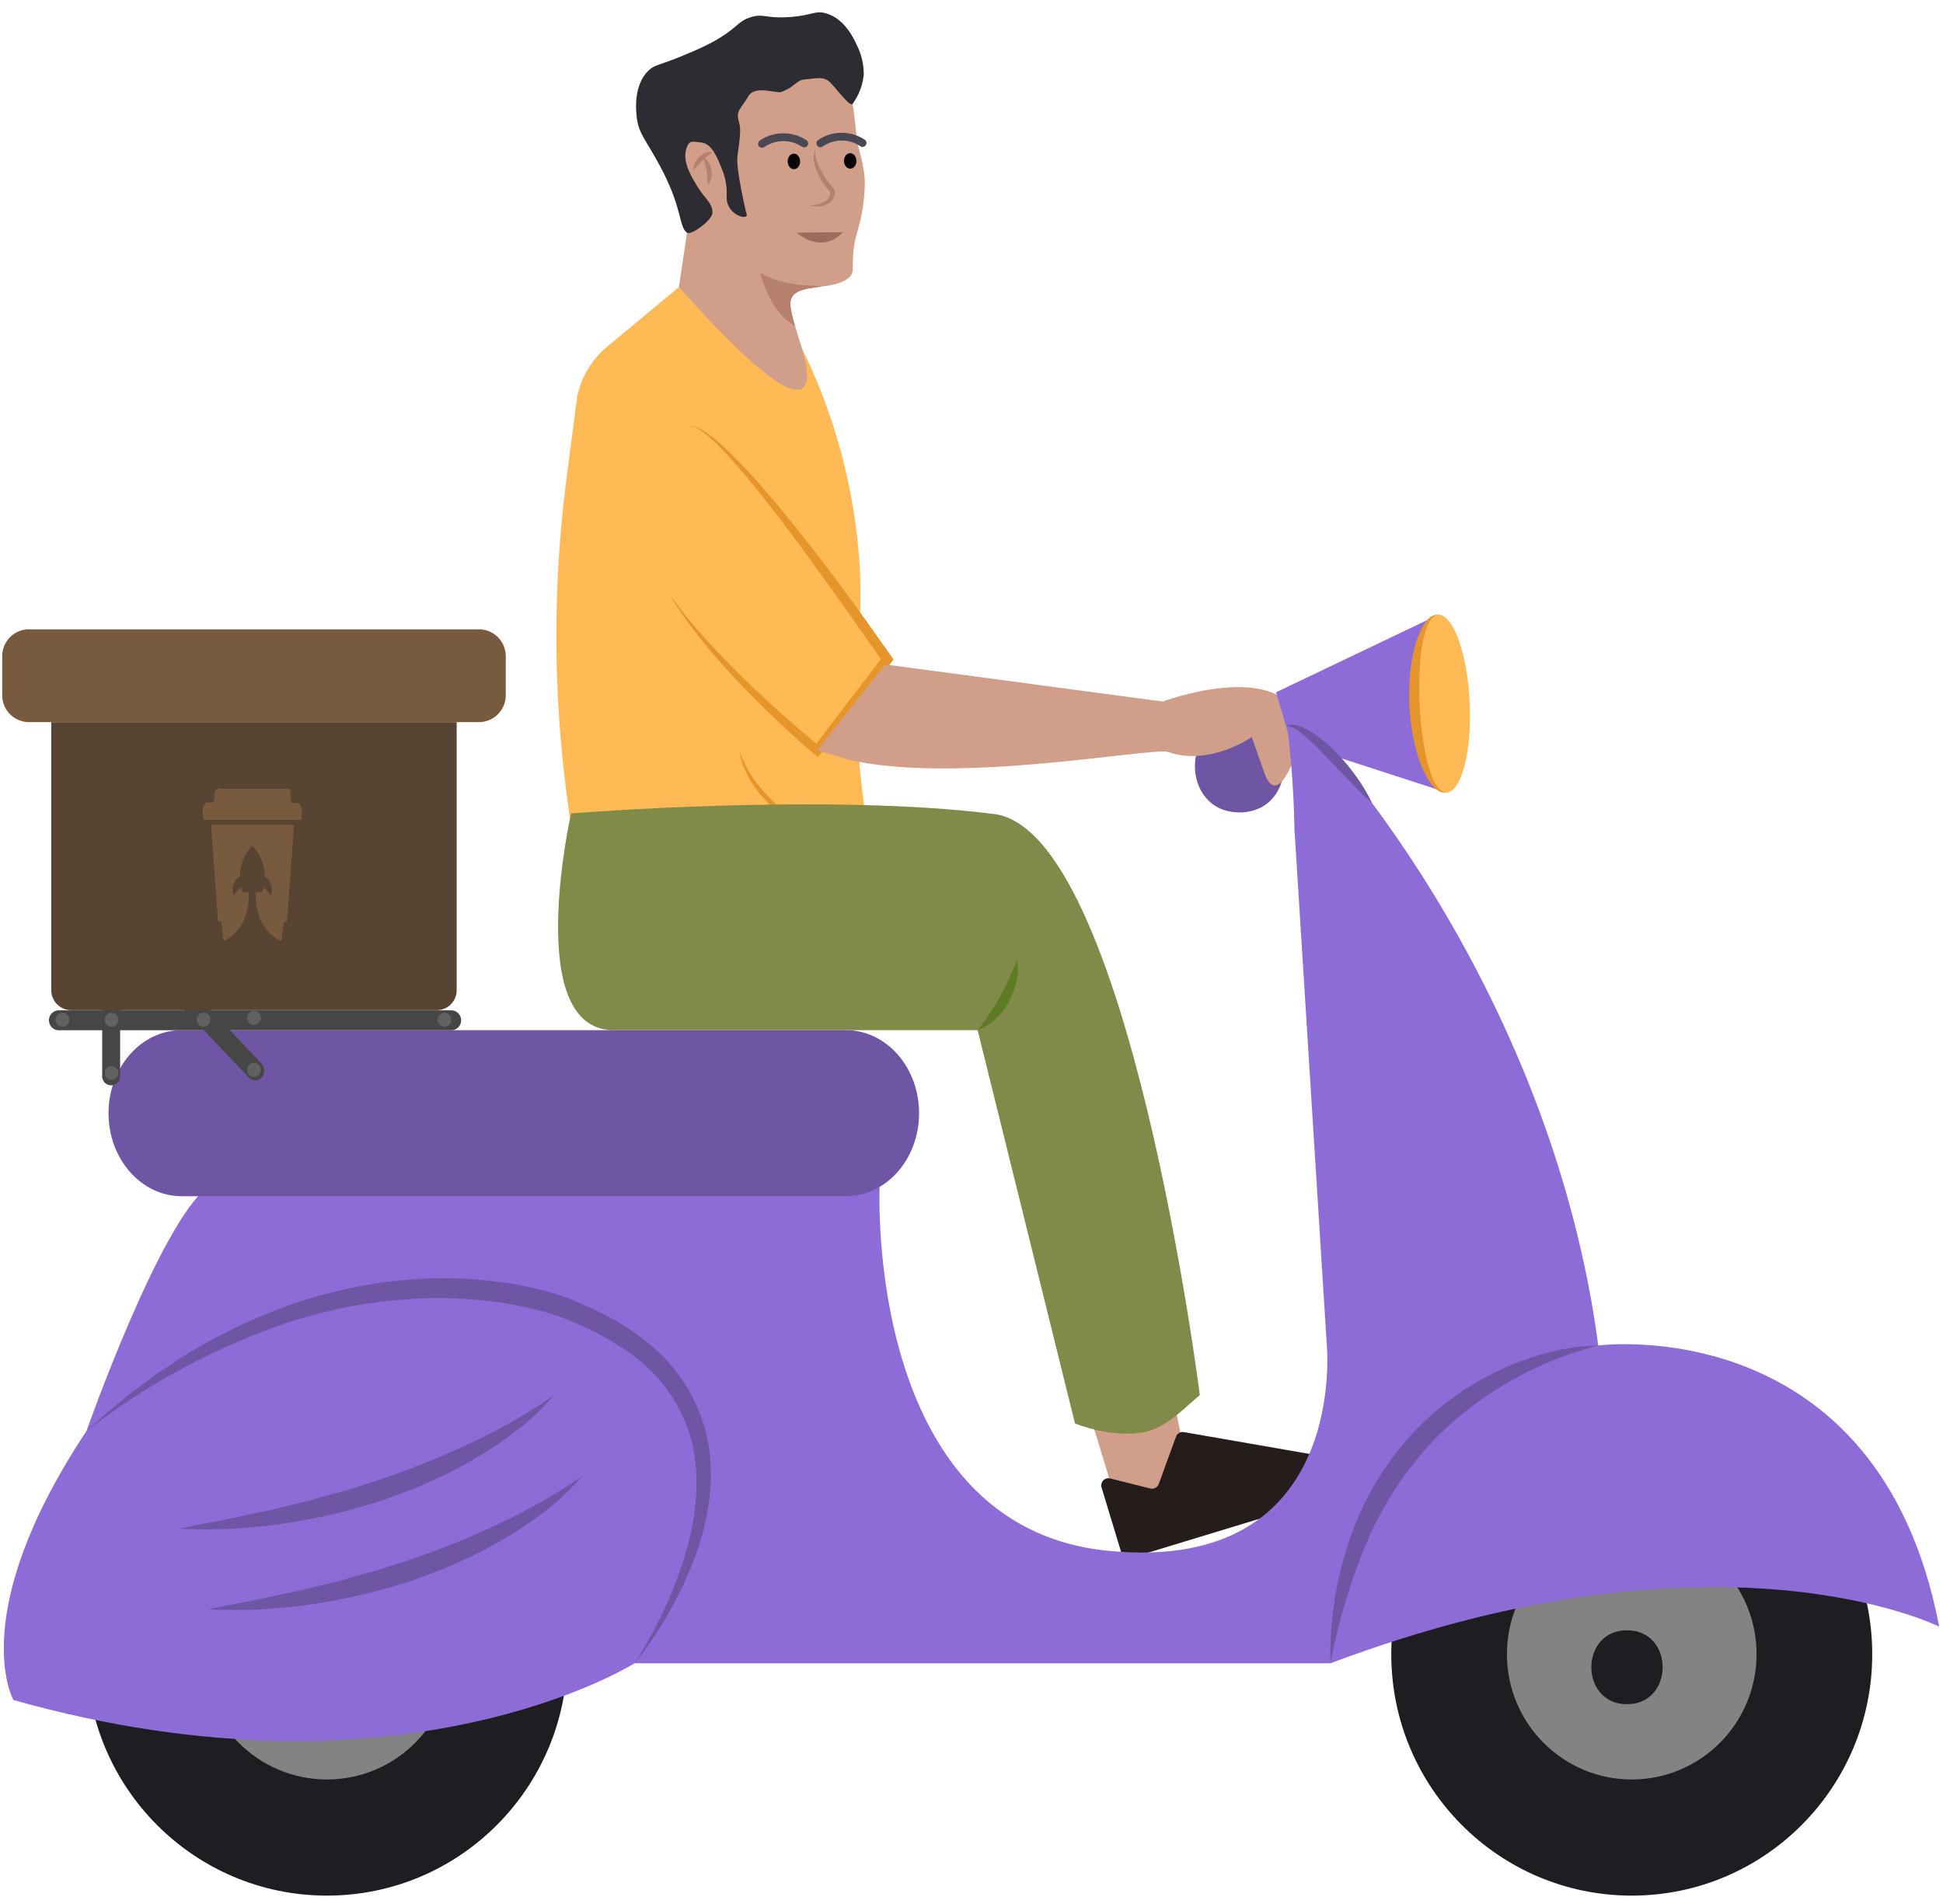 <svg width="151" height="148" viewBox="0 0 151 148" fill="none" xmlns="http://www.w3.org/2000/svg">
<path d="M57.203 2.867C58.655 2.633 60.141 2.748 61.539 3.202C62.195 3.429 64.592 4.257 65.777 6.513C66.227 7.37 66.335 8.405 66.553 10.474C66.689 11.766 67.195 12.688 67.207 14.266C67.192 15.544 66.994 16.814 66.618 18.035C66.055 19.948 66.437 21.028 66.151 21.387C64.999 22.834 61.455 21.736 61.418 23.612C61.395 24.77 63.389 29.75 63.361 31.107C63.295 34.268 57.997 31.006 54.804 26.319C54.659 26.106 52.493 24.861 52.701 22.812C52.812 21.717 53.695 16.577 53.601 15.915C53.258 13.525 52.051 13.243 51.077 10.358C50.813 9.634 50.74 8.854 50.864 8.093C50.987 7.332 51.304 6.616 51.783 6.013C53.166 4.36 55.084 3.247 57.203 2.867Z" fill="#D19E8A"/>
<path d="M59.091 21.189C60.685 22.291 63.739 22.217 63.739 22.217L63.749 22.288C62.563 22.443 61.439 22.56 61.418 23.612C61.474 24.2 61.599 24.78 61.79 25.339C59.704 24.162 59.091 21.189 59.091 21.189Z" fill="#B5806D"/>
<path fill-rule="evenodd" clip-rule="evenodd" d="M54.816 11.881C54.998 11.804 55.201 11.792 55.39 11.847C55.239 11.933 55.096 12.032 54.962 12.144C54.903 12.193 54.844 12.245 54.787 12.297C54.897 12.388 54.991 12.496 55.066 12.619C55.177 12.795 55.252 12.992 55.287 13.198C55.327 13.401 55.325 13.611 55.278 13.813C55.232 14.015 55.143 14.205 55.017 14.37C55.002 13.999 54.965 13.63 54.906 13.264C54.848 12.968 54.777 12.675 54.693 12.387C54.664 12.415 54.635 12.444 54.607 12.473C54.539 12.536 54.476 12.605 54.412 12.675C54.364 12.728 54.315 12.781 54.263 12.834C54.143 12.969 54.016 13.097 53.88 13.217C53.887 13.027 53.931 12.84 54.011 12.668C54.09 12.494 54.199 12.336 54.333 12.2C54.47 12.061 54.635 11.953 54.816 11.881Z" fill="#B5806D"/>
<path d="M58.005 16.597C58.005 16.597 57.172 13.129 57.31 12.132C57.504 10.744 57.601 10.05 57.43 9.487C57.157 8.586 57.595 8.465 58.152 7.49C58.675 6.574 60.325 7.297 60.734 7.142C61.881 6.706 61.835 6.221 62.612 6.166C63.41 6.109 63.994 5.893 64.514 6.404C65.045 6.926 66.022 8.317 66.258 8.073C66.754 7.399 67.055 6.602 67.128 5.769C67.127 4.948 66.926 4.139 66.543 3.414C66.35 2.994 65.633 1.434 64.165 1.028C63.319 0.794 63.16 1.202 61.336 1.326C59.444 1.455 59.382 1.031 58.393 1.322C57.298 1.644 57.344 2.171 55.477 3.213C54.858 3.547 54.222 3.848 53.57 4.113C51.224 5.132 50.915 4.975 50.378 5.503C49.22 6.643 49.427 8.584 49.477 9.053C49.618 10.373 50.137 10.766 51.275 12.873C53.078 16.21 52.734 17.622 53.389 18.086C53.71 18.314 55.383 17.102 55.37 16.511C55.353 15.737 54.794 15.498 54.129 14.385C53.664 13.607 52.997 12.49 53.367 11.469C53.59 10.852 53.848 11.018 54.484 11.072C55.349 11.145 55.784 12.346 56.138 13.227C56.393 13.865 56.507 14.551 56.471 15.237C56.392 16.768 58.308 17.204 58.005 16.597Z" fill="#2E2C33"/>
<path d="M66.078 13.112C66.346 13.109 66.561 12.837 66.558 12.503C66.555 12.169 66.336 11.901 66.068 11.903C65.8 11.905 65.585 12.178 65.588 12.511C65.591 12.845 65.81 13.114 66.078 13.112Z" fill="#0A0709"/>
<path d="M61.703 13.15C61.971 13.147 62.186 12.875 62.183 12.541C62.18 12.207 61.961 11.939 61.693 11.941C61.425 11.943 61.21 12.216 61.213 12.55C61.215 12.883 61.435 13.152 61.703 13.15Z" fill="#0A0709"/>
<path d="M63.756 11.446C63.816 11.445 63.873 11.428 63.922 11.395C64.35 11.094 64.859 10.929 65.381 10.922C65.904 10.916 66.417 11.068 66.852 11.358C66.917 11.406 66.999 11.426 67.079 11.414C67.159 11.402 67.231 11.358 67.279 11.293C67.327 11.228 67.348 11.146 67.336 11.066C67.324 10.985 67.281 10.913 67.216 10.865C66.677 10.506 66.044 10.316 65.397 10.319C64.75 10.322 64.119 10.518 63.584 10.883C63.529 10.92 63.487 10.973 63.465 11.035C63.443 11.098 63.441 11.165 63.461 11.229C63.48 11.292 63.519 11.347 63.572 11.386C63.626 11.426 63.69 11.446 63.756 11.446Z" fill="#494752"/>
<path d="M59.221 11.485C59.28 11.484 59.338 11.466 59.387 11.434C59.816 11.136 60.324 10.973 60.846 10.966C61.368 10.959 61.88 11.109 62.316 11.396C62.349 11.42 62.386 11.437 62.425 11.447C62.464 11.457 62.504 11.459 62.544 11.453C62.584 11.447 62.622 11.433 62.656 11.412C62.691 11.392 62.721 11.364 62.745 11.332C62.769 11.3 62.786 11.263 62.796 11.224C62.806 11.185 62.807 11.144 62.802 11.105C62.796 11.065 62.782 11.027 62.761 10.992C62.741 10.957 62.713 10.927 62.681 10.903C62.143 10.544 61.509 10.354 60.862 10.358C60.215 10.361 59.584 10.557 59.049 10.922C58.994 10.958 58.952 11.012 58.93 11.074C58.907 11.136 58.906 11.204 58.925 11.268C58.945 11.331 58.984 11.386 59.037 11.425C59.091 11.464 59.155 11.485 59.221 11.485Z" fill="#494752"/>
<path d="M63.34 11.574C63.181 12.085 63.206 12.635 63.41 13.13C63.586 13.627 63.84 14.093 64.163 14.511L64.418 14.797C64.45 14.826 64.475 14.86 64.493 14.898C64.511 14.936 64.521 14.978 64.522 15.02C64.503 15.227 64.404 15.418 64.245 15.552C63.855 15.845 63.369 15.981 62.883 15.933C63.135 16.034 63.408 16.073 63.679 16.047C63.949 16.021 64.21 15.931 64.438 15.784C64.564 15.697 64.67 15.584 64.748 15.452C64.826 15.32 64.874 15.173 64.888 15.021C64.89 14.848 64.825 14.681 64.708 14.554L64.46 14.264C64.158 13.873 63.898 13.451 63.684 13.006C63.45 12.566 63.331 12.073 63.34 11.574Z" fill="#B5806D"/>
<path d="M61.894 18.077C61.894 18.077 63.82 19.846 65.514 18.046L61.894 18.077Z" fill="#9D6D5C"/>
<path d="M62.324 27.07C62.324 27.07 65.709 36.873 52.764 22.311L47.139 26.988C45.974 27.974 45.17 29.321 44.855 30.816C44.579 32.937 44.304 35.057 44.028 37.178C42.98 45.241 42.973 53.406 44.006 61.47C44.285 63.645 44.564 65.82 44.842 67.995L69.028 71.321C67.667 66.657 66.864 61.847 66.634 56.993C66.362 51.184 67.081 48.712 66.806 43.893C66.429 38.045 64.905 32.329 62.324 27.07Z" fill="#FFBA55"/>
<path d="M65.851 66.189C65.413 65.938 64.967 65.71 64.527 65.47L63.236 64.71C62.395 64.18 61.591 63.592 60.83 62.952C60.069 62.319 59.38 61.602 58.776 60.816C58.478 60.42 58.213 60 57.983 59.561C57.738 59.125 57.551 58.659 57.429 58.174C57.568 59.187 57.946 60.152 58.533 60.988C59.105 61.834 59.794 62.594 60.58 63.247C61.356 63.901 62.196 64.477 63.086 64.965L64.443 65.639C64.914 65.823 65.378 66.018 65.851 66.189Z" fill="#E6952A"/>
<path d="M53.518 33.238C53.518 33.238 54.614 30.624 68.949 51.242L63.502 58.321C63.502 58.321 55.594 51.804 52.011 46.178" fill="#FFBA55"/>
<path d="M53.518 33.238C53.587 33.12 53.741 33.12 53.861 33.132C53.986 33.156 54.109 33.191 54.227 33.237C54.456 33.347 54.675 33.475 54.883 33.62C55.094 33.758 55.296 33.911 55.487 34.077C55.679 34.241 55.885 34.391 56.064 34.568C56.812 35.245 57.519 35.965 58.205 36.703C59.576 38.181 60.838 39.75 62.104 41.314C63.361 42.885 64.574 44.49 65.762 46.112C66.97 47.721 68.103 49.382 69.274 51.015L69.443 51.251L66.533 55.019L63.555 58.84L63.273 58.6C62.199 57.685 61.162 56.747 60.151 55.773C59.14 54.801 58.147 53.811 57.185 52.79C56.223 51.77 55.291 50.72 54.421 49.619C53.541 48.528 52.736 47.378 52.011 46.178C52.825 47.312 53.699 48.402 54.63 49.442C55.563 50.478 56.538 51.474 57.521 52.461C58.511 53.441 59.533 54.389 60.57 55.319C61.612 56.241 62.661 57.165 63.731 58.043L63.217 58.101L65.919 54.545L68.636 51L68.624 51.468C67.471 49.828 66.333 48.175 65.162 46.548C64.007 44.908 62.817 43.296 61.632 41.679C60.43 40.076 59.218 38.478 57.923 36.953C57.284 36.182 56.624 35.429 55.924 34.716C55.755 34.53 55.563 34.373 55.383 34.2C55.204 34.026 55.014 33.864 54.815 33.714C54.623 33.556 54.418 33.414 54.202 33.29C54.091 33.236 53.976 33.193 53.857 33.161C53.742 33.141 53.595 33.127 53.518 33.238Z" fill="#E6952A"/>
<path d="M90.704 106.137L91.999 112.704L104.69 114.751L87.72 119.911L84.147 108.131L90.704 106.137Z" fill="#D19E8A"/>
<path d="M106.569 114.812L106.558 114.773C106.467 114.475 106.296 114.208 106.063 114.002C105.83 113.796 105.544 113.658 105.238 113.605L92.011 111.304C91.882 111.281 91.749 111.305 91.635 111.371C91.522 111.437 91.435 111.54 91.39 111.664L90.054 115.334C90.006 115.464 89.912 115.572 89.79 115.637C89.668 115.702 89.526 115.72 89.392 115.686L86.28 114.905C86.184 114.881 86.084 114.883 85.988 114.91C85.893 114.938 85.807 114.99 85.739 115.062C85.671 115.134 85.623 115.223 85.6 115.319C85.577 115.416 85.58 115.517 85.609 115.612L87.156 120.715C87.199 120.858 87.297 120.977 87.428 121.047C87.559 121.117 87.712 121.132 87.855 121.089L106.196 115.511C106.338 115.468 106.457 115.37 106.527 115.239C106.597 115.108 106.612 114.954 106.569 114.812Z" fill="#251D1B"/>
<path d="M44.38 63.218C44.38 63.218 40.515 80.372 47.901 80.065H75.979L83.544 110.637C83.544 110.637 86.452 111.825 88.977 111.295C90.711 110.932 92.205 109.275 93.244 108.428C93.244 108.428 87.718 64.599 77.264 63.267C64.224 61.607 44.38 63.218 44.38 63.218Z" fill="#808B49"/>
<path d="M75.979 80.065C76.626 79.251 77.205 78.385 77.708 77.475C77.944 77.025 78.184 76.576 78.395 76.103C78.618 75.633 78.808 75.146 79.065 74.646C79.136 75.197 79.109 75.757 78.986 76.298C78.871 76.845 78.676 77.371 78.406 77.86C78.137 78.352 77.793 78.798 77.386 79.184C76.991 79.582 76.51 79.883 75.979 80.065Z" fill="#5E7C24"/>
<path d="M96.327 63.141C100.941 63.141 100.949 55.959 96.327 55.959C91.712 55.959 91.704 63.141 96.327 63.141Z" fill="#6F56A5"/>
<path d="M68.788 51.643L90.359 54.523C90.359 54.523 99.169 51.249 100.964 55.892C101.201 56.533 101.208 57.237 100.983 57.883C100.445 59.498 99.173 62.687 98.241 60.026L97.283 57.29C97.283 57.29 93.977 59.583 90.782 58.446C89.627 58.035 74.179 61.048 65.851 59.014L63.502 58.321L68.788 51.643Z" fill="#D19E8A"/>
<path d="M25.41 147.328C35.731 147.328 44.099 138.926 44.099 128.562C44.099 118.198 35.731 109.796 25.41 109.796C15.088 109.796 6.721 118.198 6.721 128.562C6.721 138.926 15.088 147.328 25.41 147.328Z" fill="#1E1D22"/>
<path fill-rule="evenodd" clip-rule="evenodd" d="M35.109 128.562C35.109 133.941 30.767 138.301 25.41 138.301C20.053 138.301 15.71 133.941 15.71 128.562C15.71 123.183 20.053 118.823 25.41 118.823C30.767 118.823 35.109 123.183 35.109 128.562ZM25.041 131.002C26.87 131.002 26.873 128.155 25.041 128.155C23.212 128.155 23.209 131.002 25.041 131.002Z" fill="#848384"/>
<path d="M126.811 147.328C137.133 147.328 145.5 138.926 145.5 128.562C145.5 118.198 137.133 109.796 126.811 109.796C116.489 109.796 108.122 118.198 108.122 128.562C108.122 138.926 116.489 147.328 126.811 147.328Z" fill="#1E1D22"/>
<path fill-rule="evenodd" clip-rule="evenodd" d="M136.51 128.562C136.51 133.941 132.168 138.301 126.811 138.301C121.454 138.301 117.112 133.941 117.112 128.562C117.112 123.183 121.454 118.823 126.811 118.823C132.168 118.823 136.51 123.183 136.51 128.562ZM126.442 132.451C130.134 132.451 130.14 126.706 126.442 126.706C122.75 126.706 122.744 132.451 126.442 132.451Z" fill="#848384"/>
<path d="M99.168 53.805L111.812 47.765L112.46 61.603L100.303 57.663L99.168 53.805Z" fill="#8E6CD8"/>
<path d="M112.394 61.606C113.579 61.551 114.395 58.408 114.216 54.586C114.037 50.765 112.931 47.712 111.746 47.768C110.561 47.824 109.745 50.967 109.924 54.788C110.103 58.609 111.209 61.662 112.394 61.606Z" fill="#FFBA55"/>
<path d="M111.746 47.768C111.598 47.81 111.461 47.885 111.345 47.985C111.229 48.086 111.136 48.212 111.074 48.352C110.927 48.621 110.814 48.907 110.737 49.204C110.576 49.803 110.465 50.414 110.404 51.031C110.178 53.52 110.296 56.027 110.755 58.483C110.873 59.092 111.041 59.69 111.257 60.271C111.361 60.559 111.5 60.833 111.671 61.088C111.747 61.222 111.85 61.338 111.975 61.428C112.1 61.517 112.243 61.578 112.394 61.606C112.227 61.617 112.06 61.59 111.906 61.525C111.752 61.46 111.614 61.36 111.505 61.233C111.27 60.999 111.068 60.733 110.905 60.443C110.587 59.871 110.334 59.265 110.152 58.636C109.44 56.132 109.316 53.496 109.792 50.936C109.915 50.292 110.11 49.665 110.373 49.066C110.508 48.763 110.684 48.479 110.896 48.223C110.993 48.087 111.12 47.974 111.267 47.895C111.415 47.817 111.579 47.773 111.746 47.768Z" fill="#E6952A"/>
<path d="M150.704 126.424C150.704 126.424 133.672 117.872 103.391 129.274H49.303C49.303 129.274 31.324 140.676 1.043 132.125C1.043 132.125 -2.742 125.474 6.721 111.221C6.721 111.221 12.399 95.069 16.184 92.218L68.361 92.245C68.361 92.245 67.144 118.624 86.069 120.524C104.995 122.425 103.102 104.372 103.102 104.372L100.597 64.418C100.554 61.884 100.381 59.354 100.08 56.838C99.736 53.904 98.742 54.312 99.925 54.906C101.817 55.856 120.424 76.065 124.209 104.57C124.209 104.57 145.973 101.72 150.704 126.424Z" fill="#8E6CD8"/>
<path d="M14.112 92.97H65.748C68.883 92.97 71.426 90.081 71.426 86.517C71.426 82.954 68.883 80.065 65.748 80.065H14.112C10.976 80.065 8.434 82.954 8.434 86.517C8.434 90.081 10.976 92.97 14.112 92.97Z" fill="#6F56A5"/>
<path d="M49.303 129.274C50.983 126.702 52.295 123.907 53.202 120.97C54.085 118.075 54.462 114.984 53.774 112.12C53.048 109.258 51.297 106.764 48.853 105.111C48.703 105.004 48.564 104.885 48.406 104.787L47.933 104.496C47.616 104.305 47.312 104.093 46.984 103.918C46.313 103.59 45.68 103.207 44.969 102.938L43.927 102.498C43.591 102.359 43.247 102.236 42.899 102.131C42.193 101.911 41.466 101.73 40.734 101.575C37.784 100.957 34.763 100.752 31.757 100.967C30.249 101.066 28.748 101.256 27.263 101.535C25.775 101.816 24.309 102.203 22.852 102.628C17.021 104.541 11.564 107.448 6.721 111.221L8.446 109.672L10.252 108.212L12.122 106.828C12.767 106.398 13.405 105.952 14.059 105.532C16.704 103.87 19.522 102.5 22.462 101.445C25.428 100.402 28.514 99.735 31.646 99.459C34.797 99.196 37.969 99.383 41.067 100.015C41.842 100.185 42.611 100.383 43.375 100.628C43.752 100.749 44.15 100.886 44.52 101.048L45.605 101.516C46.336 101.801 47.029 102.218 47.738 102.576C48.088 102.767 48.419 102.998 48.759 103.208C49.104 103.414 49.434 103.645 49.746 103.898C52.428 105.797 54.297 108.637 54.984 111.853C55.291 113.433 55.333 115.052 55.11 116.645C54.891 118.209 54.497 119.744 53.937 121.22C53.375 122.677 52.702 124.087 51.922 125.439C51.158 126.789 50.282 128.072 49.303 129.274Z" fill="#6F56A5"/>
<path d="M43.058 108.428C42.198 109.442 41.231 110.358 40.173 111.162C39.122 111.979 38.016 112.723 36.863 113.389C36.299 113.747 35.701 114.037 35.111 114.345C34.524 114.663 33.913 114.926 33.308 115.204C33.006 115.345 32.7 115.475 32.395 115.607L31.462 115.962C30.837 116.189 30.222 116.447 29.589 116.648C27.062 117.47 24.469 118.069 21.839 118.44C20.533 118.656 19.204 118.71 17.892 118.827C16.57 118.868 15.248 118.87 13.932 118.823C15.223 118.516 16.514 118.307 17.795 118.049L19.707 117.634C20.344 117.497 20.984 117.39 21.611 117.215C22.241 117.054 22.871 116.898 23.503 116.757C24.138 116.628 24.752 116.415 25.377 116.248C25.996 116.062 26.632 115.935 27.243 115.724L29.088 115.133C29.708 114.95 30.307 114.711 30.918 114.502L31.829 114.176C32.127 114.053 32.424 113.928 32.726 113.814C33.938 113.367 35.108 112.821 36.286 112.29C36.868 112.01 37.457 111.739 38.027 111.434L38.893 110.99L39.74 110.514C40.886 109.884 41.994 109.187 43.058 108.428Z" fill="#6F56A5"/>
<path d="M45.271 114.695C44.412 115.709 43.444 116.626 42.386 117.43C41.335 118.247 40.23 118.991 39.077 119.656C38.513 120.014 37.915 120.304 37.324 120.612C36.737 120.93 36.127 121.193 35.522 121.471C35.22 121.612 34.913 121.742 34.608 121.875L33.676 122.229C33.051 122.456 32.435 122.715 31.802 122.916C29.276 123.737 26.683 124.337 24.053 124.707C22.747 124.923 21.418 124.977 20.105 125.095C18.783 125.136 17.461 125.137 16.145 125.09C17.436 124.784 18.727 124.574 20.008 124.317L21.921 123.902C22.557 123.764 23.198 123.657 23.825 123.482C24.454 123.321 25.084 123.166 25.716 123.025C26.351 122.895 26.965 122.683 27.59 122.515C28.209 122.329 28.846 122.203 29.457 121.991L31.302 121.401C31.921 121.217 32.52 120.978 33.131 120.77L34.042 120.443C34.341 120.321 34.638 120.196 34.939 120.081C36.151 119.634 37.321 119.089 38.499 118.558C39.081 118.278 39.67 118.006 40.24 117.701L41.106 117.258L41.954 116.781C43.099 116.151 44.207 115.455 45.271 114.695Z" fill="#6F56A5"/>
<path d="M106.627 62.411C106.037 61.892 105.495 61.347 104.961 60.797L103.381 59.148C102.862 58.596 102.334 58.057 101.789 57.546C101.519 57.291 101.233 57.053 100.933 56.833C100.641 56.599 100.294 56.443 99.925 56.377C100.323 56.281 100.742 56.319 101.116 56.486C101.488 56.637 101.843 56.828 102.173 57.057C102.82 57.506 103.418 58.022 103.957 58.596C104.492 59.162 104.987 59.765 105.438 60.4C105.897 61.031 106.296 61.704 106.627 62.411Z" fill="#6F56A5"/>
<path d="M124.209 104.57C121.416 105.296 118.751 106.446 116.306 107.98C115.106 108.734 113.97 109.585 112.908 110.524C111.842 111.448 110.865 112.472 109.993 113.582C109.099 114.677 108.303 115.849 107.614 117.083C107.424 117.383 107.269 117.702 107.104 118.016C106.945 118.334 106.764 118.641 106.623 118.968C106.34 119.62 106.023 120.26 105.773 120.93C104.736 123.636 103.939 126.428 103.391 129.274C103.32 126.309 103.728 123.351 104.6 120.516C105.466 117.63 106.875 114.936 108.753 112.58C111.606 109.051 115.478 106.491 119.84 105.251C121.261 104.838 122.729 104.609 124.209 104.57Z" fill="#6F56A5"/>
<path d="M35.141 78.524H16.401L12.175 74.074C12.112 74.004 12.035 73.95 11.949 73.913C11.863 73.876 11.77 73.859 11.676 73.862C11.582 73.864 11.491 73.887 11.407 73.929C11.323 73.97 11.249 74.029 11.19 74.102C11.062 74.257 10.994 74.453 10.999 74.654C11.004 74.855 11.081 75.047 11.216 75.195L14.377 78.524H9.335V75.012C9.345 74.914 9.334 74.815 9.304 74.722C9.273 74.629 9.224 74.543 9.158 74.47C9.092 74.397 9.012 74.339 8.922 74.299C8.833 74.259 8.736 74.238 8.638 74.238C8.54 74.238 8.443 74.259 8.353 74.299C8.264 74.339 8.184 74.397 8.118 74.47C8.052 74.543 8.002 74.629 7.972 74.722C7.942 74.815 7.931 74.914 7.941 75.012V78.524H4.499C4.308 78.543 4.131 78.633 4.002 78.776C3.873 78.919 3.802 79.105 3.802 79.297C3.802 79.489 3.873 79.675 4.002 79.818C4.131 79.96 4.308 80.05 4.499 80.07H7.941V83.582C7.931 83.68 7.942 83.779 7.972 83.872C8.002 83.965 8.052 84.051 8.118 84.124C8.184 84.197 8.264 84.255 8.353 84.295C8.443 84.335 8.54 84.356 8.638 84.356C8.736 84.356 8.833 84.335 8.922 84.295C9.012 84.255 9.092 84.197 9.158 84.124C9.224 84.051 9.273 83.965 9.304 83.872C9.334 83.779 9.345 83.68 9.335 83.582V80.07H15.845L19.356 83.766C19.419 83.836 19.496 83.89 19.582 83.927C19.668 83.963 19.761 83.981 19.855 83.978C19.948 83.976 20.04 83.953 20.124 83.911C20.208 83.87 20.282 83.811 20.341 83.738C20.469 83.583 20.537 83.387 20.532 83.186C20.527 82.985 20.45 82.793 20.315 82.645L17.87 80.07H35.141C35.332 80.05 35.509 79.96 35.638 79.818C35.767 79.675 35.838 79.489 35.838 79.297C35.838 79.105 35.767 78.919 35.638 78.776C35.509 78.633 35.332 78.543 35.141 78.524Z" fill="#464646"/>
<path d="M8.666 79.805C8.808 79.8 8.943 79.74 9.043 79.637C9.142 79.535 9.197 79.397 9.197 79.254C9.197 79.112 9.142 78.974 9.043 78.871C8.943 78.769 8.808 78.709 8.666 78.704C8.523 78.709 8.388 78.769 8.289 78.871C8.19 78.974 8.134 79.112 8.134 79.254C8.134 79.397 8.19 79.535 8.289 79.637C8.388 79.74 8.523 79.8 8.666 79.805Z" fill="#616161"/>
<path d="M8.666 83.945C8.808 83.94 8.943 83.88 9.043 83.777C9.142 83.675 9.197 83.537 9.197 83.394C9.197 83.251 9.142 83.114 9.043 83.011C8.943 82.909 8.808 82.849 8.666 82.844C8.523 82.849 8.388 82.909 8.289 83.011C8.19 83.114 8.134 83.251 8.134 83.394C8.134 83.537 8.19 83.675 8.289 83.777C8.388 83.88 8.523 83.94 8.666 83.945Z" fill="#616161"/>
<path d="M11.801 75.3C11.944 75.295 12.079 75.235 12.178 75.132C12.277 75.029 12.333 74.892 12.333 74.749C12.333 74.606 12.277 74.469 12.178 74.366C12.079 74.263 11.944 74.203 11.801 74.198C11.659 74.203 11.524 74.263 11.424 74.366C11.325 74.469 11.27 74.606 11.27 74.749C11.27 74.892 11.325 75.029 11.424 75.132C11.524 75.235 11.659 75.295 11.801 75.3Z" fill="#616161"/>
<path d="M8.666 75.677C8.808 75.672 8.943 75.612 9.043 75.509C9.142 75.406 9.197 75.269 9.197 75.126C9.197 74.983 9.142 74.846 9.043 74.743C8.943 74.64 8.808 74.58 8.666 74.575C8.523 74.58 8.388 74.64 8.289 74.743C8.19 74.846 8.134 74.983 8.134 75.126C8.134 75.269 8.19 75.406 8.289 75.509C8.388 75.612 8.523 75.672 8.666 75.677Z" fill="#616161"/>
<path d="M15.815 79.805C15.957 79.8 16.093 79.74 16.192 79.637C16.291 79.535 16.346 79.397 16.346 79.254C16.346 79.112 16.291 78.974 16.192 78.871C16.093 78.769 15.957 78.709 15.815 78.704C15.672 78.709 15.537 78.769 15.438 78.871C15.339 78.974 15.283 79.112 15.283 79.254C15.283 79.397 15.339 79.535 15.438 79.637C15.537 79.74 15.672 79.8 15.815 79.805Z" fill="#616161"/>
<path d="M19.737 79.659C19.88 79.654 20.015 79.594 20.114 79.491C20.213 79.388 20.268 79.251 20.268 79.108C20.268 78.965 20.213 78.828 20.114 78.725C20.015 78.623 19.88 78.562 19.737 78.557C19.595 78.562 19.459 78.623 19.36 78.725C19.261 78.828 19.206 78.965 19.206 79.108C19.206 79.251 19.261 79.388 19.36 79.491C19.459 79.594 19.595 79.654 19.737 79.659Z" fill="#616161"/>
<path d="M19.737 83.69C19.88 83.685 20.015 83.625 20.114 83.522C20.213 83.419 20.268 83.282 20.268 83.139C20.268 82.996 20.213 82.859 20.114 82.756C20.015 82.654 19.88 82.593 19.737 82.588C19.595 82.593 19.459 82.654 19.36 82.756C19.261 82.859 19.206 82.996 19.206 83.139C19.206 83.282 19.261 83.419 19.36 83.522C19.459 83.625 19.595 83.685 19.737 83.69Z" fill="#616161"/>
<path d="M4.861 79.805C5.004 79.8 5.139 79.74 5.238 79.637C5.337 79.535 5.393 79.397 5.393 79.254C5.393 79.112 5.337 78.974 5.238 78.871C5.139 78.769 5.004 78.709 4.861 78.704C4.719 78.709 4.584 78.769 4.484 78.871C4.385 78.974 4.33 79.112 4.33 79.254C4.33 79.397 4.385 79.535 4.484 79.637C4.584 79.74 4.719 79.8 4.861 79.805Z" fill="#616161"/>
<path d="M34.545 79.805C34.687 79.8 34.822 79.74 34.922 79.637C35.021 79.535 35.076 79.397 35.076 79.254C35.076 79.112 35.021 78.974 34.922 78.871C34.822 78.769 34.687 78.709 34.545 78.704C34.402 78.709 34.267 78.769 34.168 78.871C34.069 78.974 34.013 79.112 34.013 79.254C34.013 79.397 34.069 79.535 34.168 79.637C34.267 79.74 34.402 79.8 34.545 79.805Z" fill="#616161"/>
<path d="M33.944 78.51H5.53C5.12 78.51 4.727 78.347 4.437 78.057C4.147 77.766 3.985 77.373 3.985 76.962V56.122H35.49V76.962C35.49 77.373 35.327 77.766 35.037 78.057C34.747 78.347 34.354 78.51 33.944 78.51Z" fill="#584432"/>
<path d="M23.35 62.571C23.248 62.415 23.099 62.41 22.93 62.405C22.911 62.404 22.891 62.404 22.872 62.403C22.857 62.402 22.84 62.403 22.823 62.403C22.754 62.404 22.674 62.405 22.633 62.348C22.586 62.281 22.591 62.151 22.595 62.045C22.596 62.011 22.597 61.979 22.596 61.953C22.59 61.705 22.576 61.441 22.48 61.353C22.408 61.287 22.192 61.297 21.993 61.305C21.928 61.308 21.866 61.31 21.81 61.31H17.571C17.486 61.31 17.397 61.303 17.309 61.297C17.137 61.283 16.972 61.27 16.855 61.31C16.684 61.368 16.673 61.675 16.662 61.963L16.661 61.978C16.652 62.216 16.593 62.4 16.398 62.381C16.171 62.36 15.945 62.353 15.842 62.559C15.721 62.802 15.746 63.057 15.79 63.513C15.797 63.578 15.804 63.648 15.81 63.722H23.415C23.419 63.668 23.424 63.614 23.429 63.562C23.464 63.151 23.495 62.794 23.35 62.571Z" fill="#785A3F"/>
<path fill-rule="evenodd" clip-rule="evenodd" d="M16.403 64.174C16.521 65.782 16.639 67.392 16.756 69.001C16.82 69.875 16.884 70.75 16.948 71.624H17.191C17.207 71.761 17.226 71.93 17.246 72.108C17.287 72.469 17.331 72.868 17.369 73.114H17.396C17.643 73.023 19.352 72.293 19.352 69.384C19.352 69.376 19.352 69.368 19.353 69.36H18.931C18.911 69.359 18.891 69.353 18.875 69.34C18.858 69.328 18.847 69.31 18.842 69.291C18.801 69.189 18.767 69.085 18.742 68.978C18.494 69.118 18.297 69.332 18.179 69.59C18.067 69.326 18.052 69.032 18.138 68.758C18.223 68.485 18.402 68.25 18.645 68.094C18.648 67.246 18.966 66.427 19.538 65.795L19.547 65.787C19.564 65.773 19.585 65.765 19.607 65.764C19.62 65.765 19.632 65.767 19.644 65.772C19.656 65.778 19.666 65.785 19.675 65.795C20.254 66.428 20.57 67.254 20.56 68.108C20.807 68.259 20.991 68.494 21.076 68.769C21.161 69.044 21.143 69.34 21.024 69.603C20.907 69.345 20.71 69.13 20.461 68.991C20.446 69.094 20.418 69.195 20.377 69.292C20.364 69.333 20.336 69.36 20.308 69.36H19.858C19.858 69.365 19.859 69.37 19.859 69.374L19.86 69.376V69.378C19.86 69.382 19.86 69.386 19.86 69.391C19.866 72.382 21.682 73.061 21.835 73.114H21.888C21.901 72.878 21.945 72.553 21.987 72.236C22.016 72.017 22.045 71.803 22.063 71.624H22.308C22.387 70.523 22.468 69.426 22.549 68.329C22.652 66.925 22.756 65.52 22.854 64.11H16.418C16.4 64.113 16.401 64.144 16.403 64.174Z" fill="#785A3F"/>
<path d="M39.304 51.098V53.931C39.33 54.484 39.138 55.025 38.767 55.435C38.397 55.846 37.88 56.093 37.328 56.123H2.144C1.592 56.093 1.076 55.846 0.706 55.435C0.336 55.024 0.144 54.484 0.172 53.931V51.098C0.145 50.547 0.338 50.007 0.707 49.597C1.077 49.187 1.593 48.94 2.144 48.91H37.328C37.879 48.94 38.396 49.187 38.766 49.596C39.136 50.006 39.33 50.546 39.304 51.098Z" fill="#785A3F"/>
</svg>
